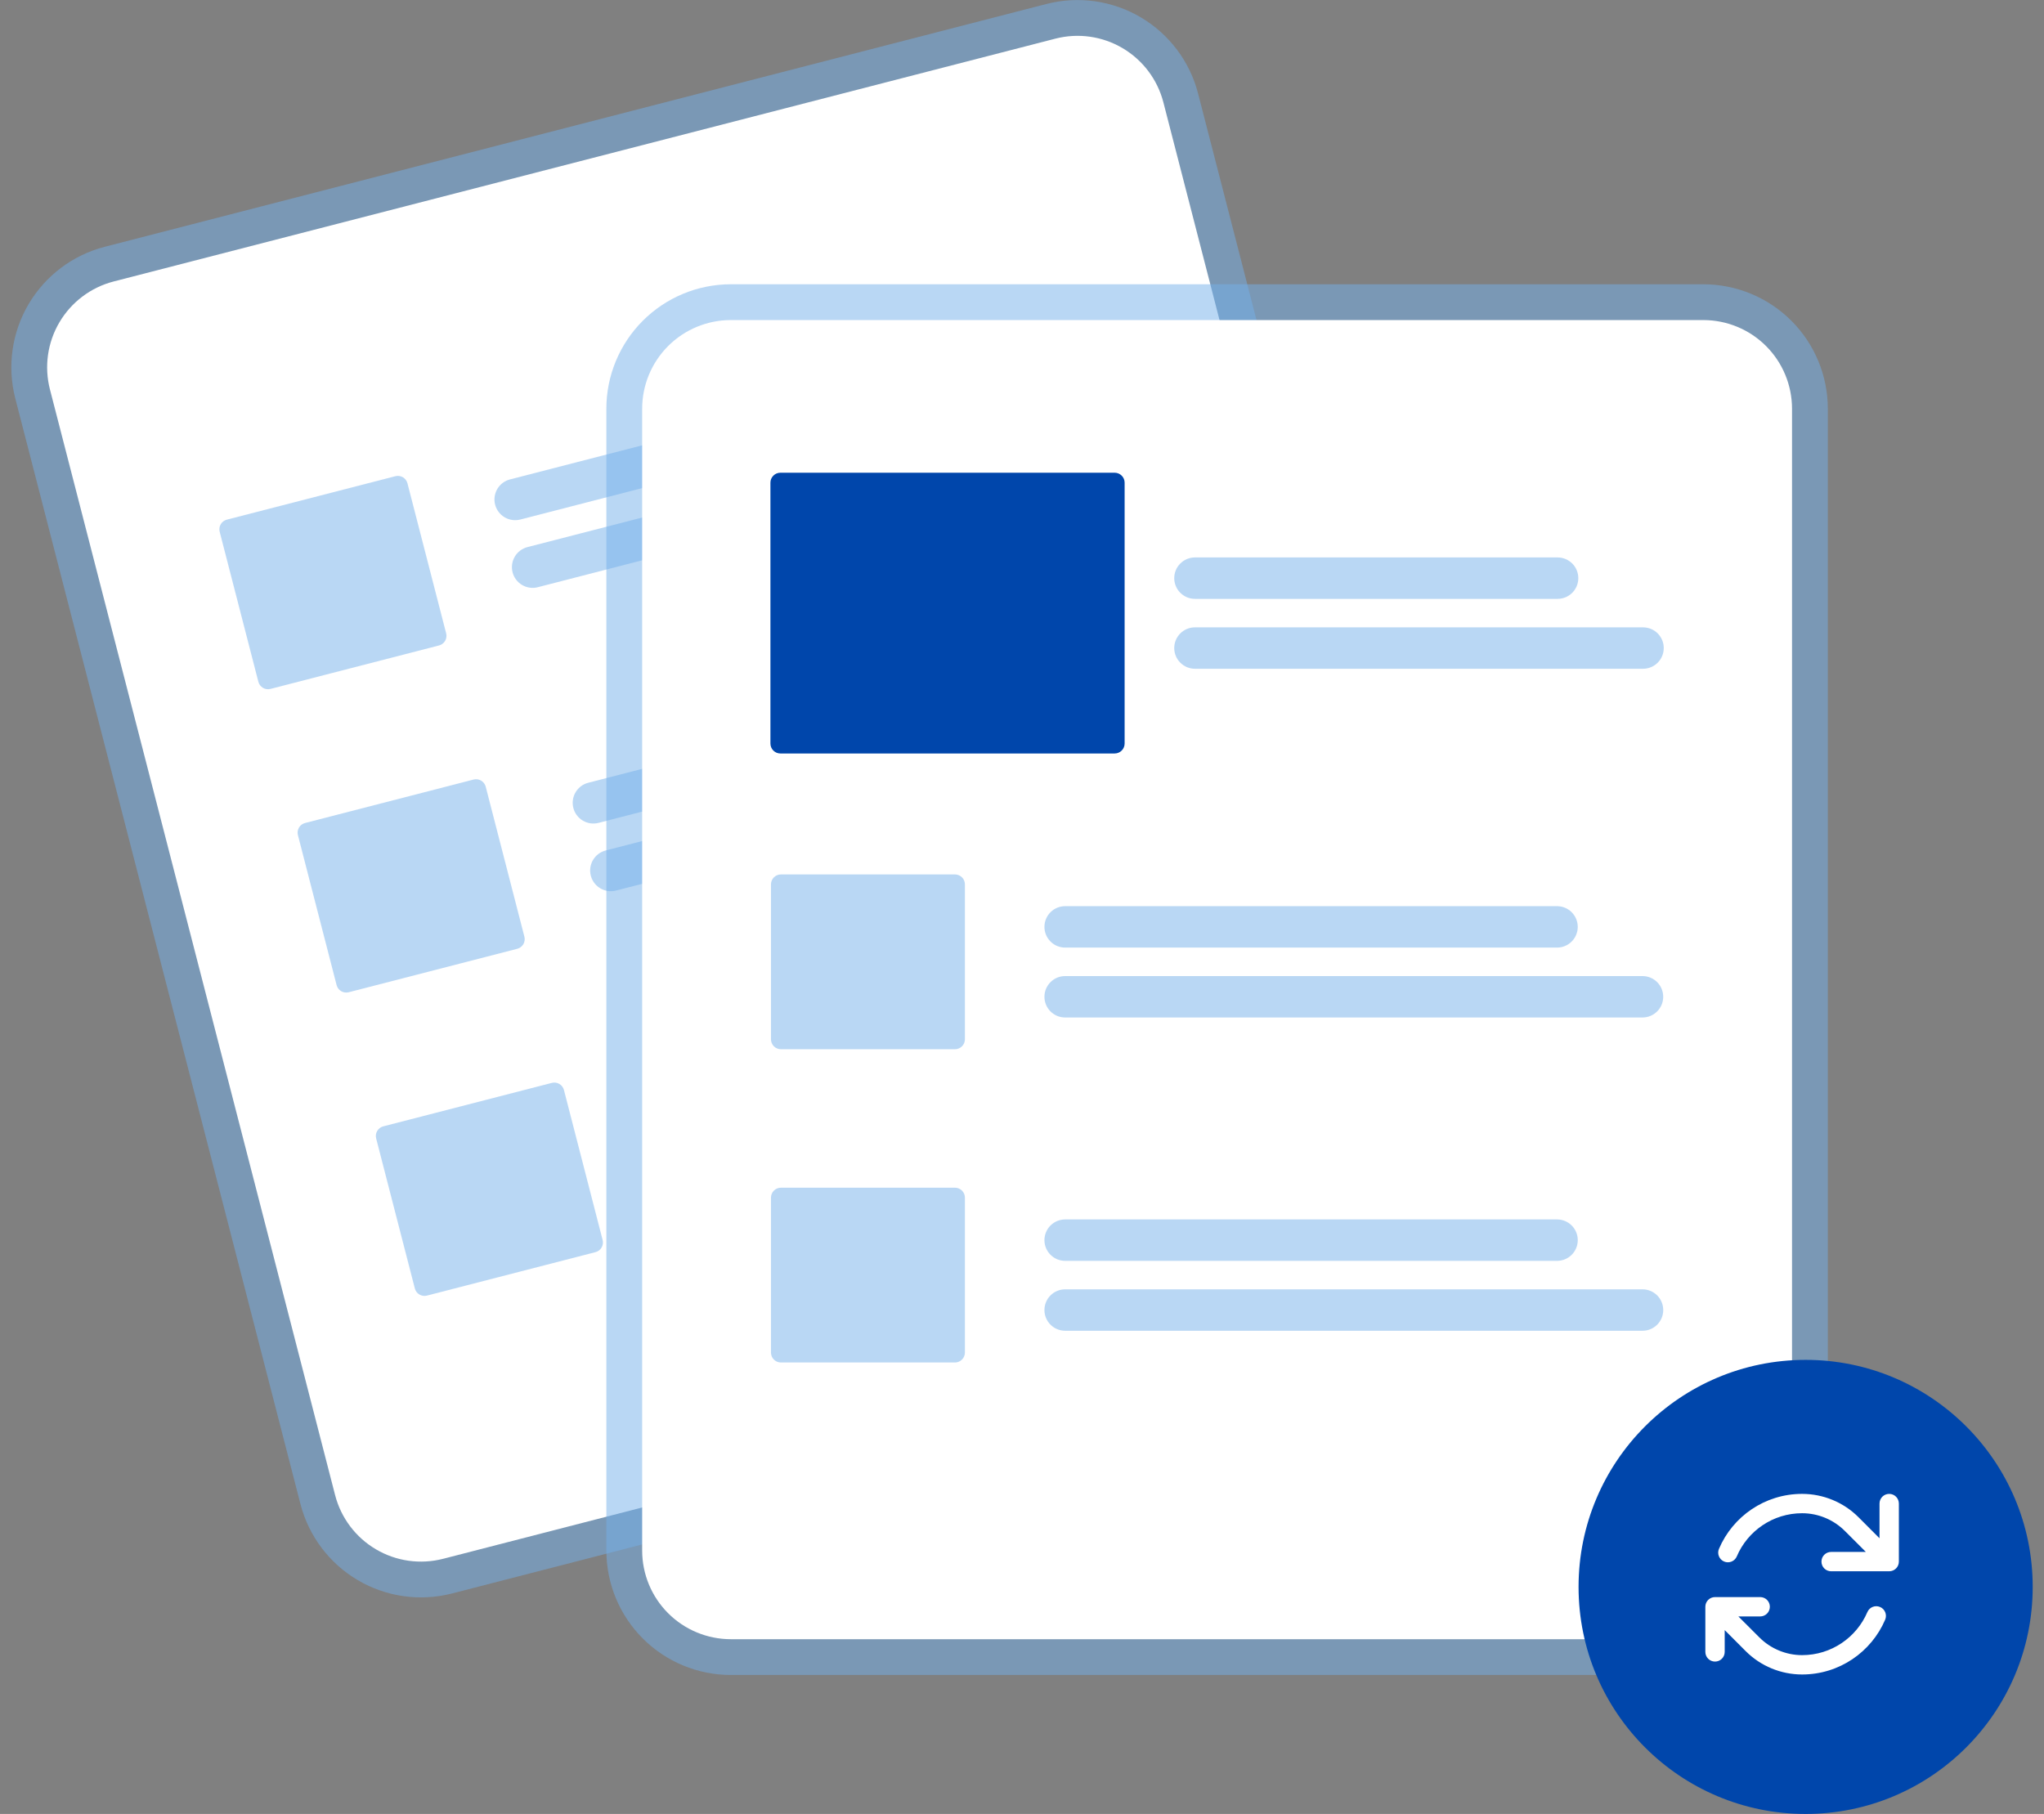 <svg viewBox="0 0 169 150" fill="none" xmlns="http://www.w3.org/2000/svg">
<rect x="0" y="0" width="169" height="150" fill="#808080" stroke="none"/>
<g clip-path="url(#clip0_64383_80909)">
<path d="M86.528 0.327L81.09 1.729L14.09 19.007L8.652 20.41C6.012 21.093 3.752 22.797 2.366 25.145C0.981 27.494 0.583 30.296 1.261 32.937L24.843 124.379C25.526 127.019 27.229 129.28 29.578 130.665C31.926 132.051 34.729 132.448 37.37 131.77L37.384 131.767L115.232 111.691L115.246 111.688C117.885 111.004 120.146 109.301 121.531 106.952C122.917 104.604 123.314 101.801 122.636 99.16L99.055 7.718C98.371 5.078 96.668 2.818 94.32 1.432C91.971 0.046 89.169 -0.351 86.528 0.327Z" fill="#74B0EA" fill-opacity="0.5"/>
<path d="M87.267 3.194L80.826 4.855L15.832 21.616L9.391 23.277C7.512 23.764 5.902 24.977 4.915 26.649C3.928 28.321 3.645 30.317 4.128 32.198L27.709 123.64C28.196 125.52 29.409 127.13 31.082 128.116C32.754 129.103 34.749 129.386 36.63 128.903L36.644 128.9L114.492 108.824L114.506 108.821C116.386 108.334 117.996 107.121 118.983 105.448C119.969 103.776 120.252 101.781 119.769 99.9L96.188 8.457C95.701 6.578 94.489 4.968 92.816 3.981C91.144 2.994 89.148 2.711 87.267 3.194Z" fill="white"/>
<path d="M82.403 32.805L43.022 42.961C42.582 43.074 42.115 43.008 41.724 42.778C41.333 42.547 41.05 42.17 40.936 41.73C40.823 41.29 40.889 40.824 41.119 40.432C41.35 40.041 41.727 39.758 42.167 39.644L81.548 29.488C81.988 29.375 82.454 29.442 82.845 29.673C83.236 29.903 83.519 30.28 83.633 30.72C83.746 31.159 83.68 31.626 83.45 32.017C83.219 32.408 82.843 32.692 82.403 32.805Z" fill="#74B0EA" fill-opacity="0.5"/>
<path d="M90.688 36.639L44.466 48.558C44.026 48.672 43.559 48.606 43.168 48.375C42.776 48.144 42.493 47.767 42.38 47.328C42.266 46.888 42.332 46.421 42.563 46.03C42.794 45.638 43.17 45.355 43.61 45.241L89.833 33.322C90.272 33.208 90.739 33.274 91.131 33.505C91.522 33.736 91.805 34.112 91.919 34.552C92.032 34.992 91.966 35.459 91.736 35.85C91.505 36.242 91.128 36.525 90.688 36.639Z" fill="#74B0EA" fill-opacity="0.5"/>
<path d="M88.872 57.889L49.491 68.045C49.273 68.101 49.047 68.114 48.824 68.083C48.601 68.051 48.387 67.976 48.193 67.862C47.999 67.748 47.83 67.596 47.695 67.416C47.559 67.237 47.461 67.032 47.405 66.814C47.349 66.597 47.336 66.37 47.367 66.147C47.399 65.924 47.474 65.71 47.588 65.516C47.703 65.323 47.854 65.153 48.033 65.018C48.213 64.883 48.418 64.784 48.636 64.728L88.017 54.573C88.235 54.516 88.461 54.504 88.684 54.535C88.907 54.567 89.121 54.642 89.315 54.756C89.509 54.87 89.678 55.022 89.813 55.201C89.948 55.381 90.047 55.586 90.103 55.803C90.159 56.021 90.172 56.248 90.141 56.471C90.109 56.693 90.034 56.908 89.92 57.101C89.805 57.295 89.654 57.464 89.474 57.6C89.295 57.735 89.09 57.833 88.872 57.889Z" fill="#74B0EA" fill-opacity="0.5"/>
<path d="M97.157 61.723L50.934 73.643C50.717 73.699 50.49 73.711 50.267 73.68C50.044 73.648 49.83 73.573 49.636 73.459C49.443 73.345 49.273 73.194 49.138 73.014C49.003 72.834 48.904 72.63 48.848 72.412C48.792 72.194 48.779 71.967 48.811 71.745C48.842 71.522 48.917 71.308 49.032 71.114C49.146 70.92 49.297 70.751 49.477 70.616C49.657 70.48 49.861 70.382 50.079 70.326L96.301 58.406C96.741 58.292 97.208 58.358 97.599 58.589C97.991 58.82 98.274 59.197 98.388 59.637C98.501 60.076 98.435 60.543 98.204 60.935C97.973 61.326 97.597 61.609 97.157 61.723Z" fill="#74B0EA" fill-opacity="0.5"/>
<path d="M95.341 82.974L55.96 93.129C55.52 93.242 55.053 93.176 54.662 92.945C54.271 92.715 53.988 92.338 53.875 91.898C53.761 91.459 53.827 90.992 54.058 90.601C54.288 90.21 54.665 89.926 55.104 89.812L94.486 79.657C94.925 79.543 95.392 79.609 95.784 79.84C96.175 80.071 96.458 80.448 96.572 80.888C96.685 81.327 96.619 81.794 96.388 82.186C96.157 82.577 95.781 82.86 95.341 82.974Z" fill="#74B0EA" fill-opacity="0.5"/>
<path d="M103.626 86.807L57.403 98.727C57.185 98.783 56.958 98.796 56.736 98.764C56.513 98.733 56.298 98.658 56.104 98.544C55.91 98.43 55.741 98.278 55.606 98.099C55.47 97.919 55.372 97.714 55.316 97.496C55.259 97.278 55.247 97.051 55.278 96.829C55.31 96.606 55.385 96.391 55.499 96.198C55.614 96.004 55.765 95.834 55.945 95.699C56.125 95.564 56.33 95.466 56.548 95.41L102.77 83.49C103.21 83.376 103.677 83.442 104.068 83.673C104.459 83.904 104.743 84.281 104.856 84.721C104.97 85.16 104.904 85.627 104.673 86.019C104.442 86.41 104.065 86.693 103.626 86.807Z" fill="#74B0EA" fill-opacity="0.5"/>
<path d="M36.299 53.374L22.363 56.968C22.152 57.022 21.928 56.991 21.74 56.88C21.553 56.769 21.417 56.589 21.362 56.378L18.163 43.972C18.109 43.761 18.141 43.538 18.251 43.35C18.362 43.163 18.542 43.027 18.753 42.972L32.69 39.378C32.901 39.324 33.124 39.356 33.312 39.466C33.5 39.577 33.636 39.758 33.69 39.968L36.889 52.374C36.943 52.585 36.912 52.809 36.801 52.996C36.69 53.184 36.51 53.32 36.299 53.374Z" fill="#74B0EA" fill-opacity="0.5"/>
<path d="M42.768 78.458L28.831 82.052C28.62 82.106 28.397 82.075 28.209 81.964C28.021 81.853 27.886 81.673 27.831 81.462L24.632 69.057C24.578 68.846 24.609 68.622 24.72 68.434C24.831 68.247 25.011 68.111 25.222 68.056L39.159 64.462C39.37 64.408 39.593 64.44 39.781 64.551C39.968 64.661 40.104 64.842 40.159 65.052L43.358 77.458C43.412 77.669 43.38 77.893 43.27 78.08C43.159 78.268 42.979 78.404 42.768 78.458Z" fill="#74B0EA" fill-opacity="0.5"/>
<path d="M49.237 103.542L35.3 107.136C35.089 107.19 34.865 107.159 34.678 107.048C34.49 106.937 34.354 106.757 34.3 106.546L31.101 94.141C31.046 93.93 31.078 93.706 31.189 93.518C31.299 93.331 31.48 93.195 31.691 93.14L45.627 89.546C45.838 89.492 46.062 89.524 46.249 89.635C46.437 89.745 46.573 89.926 46.628 90.136L49.827 102.542C49.881 102.753 49.849 102.977 49.739 103.164C49.628 103.352 49.447 103.488 49.237 103.542Z" fill="#74B0EA" fill-opacity="0.5"/>
<path d="M140.842 23.507H60.419C57.692 23.51 55.078 24.594 53.15 26.522C51.221 28.451 50.137 31.065 50.134 33.791V128.226C50.137 130.952 51.221 133.567 53.15 135.495C55.078 137.423 57.692 138.507 60.419 138.51H140.842C143.569 138.507 146.183 137.423 148.111 135.495C150.04 133.567 151.124 130.952 151.127 128.226V33.791C151.124 31.065 150.04 28.451 148.111 26.522C146.183 24.594 143.569 23.51 140.842 23.507Z" fill="#74B0EA" fill-opacity="0.5"/>
<path d="M140.843 26.467H60.419C58.477 26.47 56.615 27.242 55.242 28.615C53.869 29.988 53.097 31.85 53.095 33.791V128.225C53.097 130.167 53.869 132.029 55.242 133.402C56.615 134.775 58.477 135.547 60.419 135.55H140.843C142.784 135.547 144.646 134.775 146.019 133.402C147.392 132.029 148.164 130.167 148.167 128.225V33.791C148.164 31.85 147.392 29.988 146.019 28.615C144.646 27.242 142.784 26.47 140.843 26.467Z" fill="white"/>
<path d="M149.291 150C159.66 150 168.066 141.594 168.066 131.225C168.066 120.856 159.66 112.451 149.291 112.451C138.922 112.451 130.517 120.856 130.517 131.225C130.517 141.594 138.922 150 149.291 150Z" fill="#0046AB"/>
<path d="M157 129.133C157 129.577 156.643 129.933 156.2 129.933H152.467H151.4C150.957 129.933 150.6 129.577 150.6 129.133C150.6 128.69 150.957 128.333 151.4 128.333H152.467H154.27L152.533 126.597C151.593 125.66 150.323 125.133 149 125.133C146.577 125.133 144.493 126.603 143.6 128.703C143.427 129.11 142.957 129.3 142.55 129.127C142.143 128.953 141.953 128.483 142.127 128.077C143.263 125.407 145.913 123.533 149 123.533C150.75 123.533 152.427 124.227 153.663 125.463L155.4 127.203V125.4V125.387V124.333C155.4 123.89 155.757 123.533 156.2 123.533C156.643 123.533 157 123.89 157 124.333V129.133ZM141.8 132.067H145.533C145.977 132.067 146.333 132.423 146.333 132.867C146.333 133.31 145.977 133.667 145.533 133.667H143.73L145.467 135.403C146.407 136.34 147.677 136.867 149 136.867C151.42 136.867 153.5 135.403 154.397 133.307C154.57 132.9 155.04 132.713 155.447 132.887C155.853 133.06 156.04 133.53 155.867 133.937C154.727 136.6 152.083 138.467 149 138.467C147.25 138.467 145.573 137.773 144.337 136.537L142.6 134.797V136.6C142.6 137.043 142.243 137.4 141.8 137.4C141.357 137.4 141 137.043 141 136.6V132.867C141 132.423 141.357 132.067 141.8 132.067Z" fill="white"/>
<path d="M128.739 78.359H88.069C87.844 78.359 87.621 78.315 87.413 78.229C87.205 78.143 87.016 78.017 86.857 77.858C86.698 77.698 86.571 77.51 86.485 77.302C86.399 77.094 86.355 76.871 86.355 76.646C86.355 76.421 86.399 76.198 86.485 75.99C86.571 75.782 86.698 75.593 86.857 75.434C87.016 75.275 87.205 75.149 87.413 75.063C87.621 74.977 87.844 74.933 88.069 74.933H128.739C129.193 74.934 129.628 75.114 129.949 75.435C130.269 75.757 130.45 76.192 130.45 76.646C130.45 77.1 130.269 77.535 129.949 77.856C129.628 78.177 129.193 78.358 128.739 78.359Z" fill="#74B0EA" fill-opacity="0.5"/>
<path d="M135.804 84.139H88.069C87.844 84.139 87.621 84.095 87.413 84.009C87.205 83.923 87.016 83.797 86.857 83.638C86.698 83.479 86.571 83.29 86.485 83.082C86.399 82.874 86.355 82.651 86.355 82.426C86.355 82.201 86.399 81.978 86.485 81.77C86.571 81.562 86.698 81.374 86.857 81.215C87.016 81.055 87.205 80.929 87.413 80.843C87.621 80.757 87.844 80.713 88.069 80.714H135.804C136.258 80.714 136.694 80.894 137.015 81.215C137.336 81.537 137.516 81.972 137.516 82.426C137.516 82.881 137.336 83.316 137.015 83.637C136.694 83.959 136.258 84.139 135.804 84.139Z" fill="#74B0EA" fill-opacity="0.5"/>
<path d="M128.739 104.263H88.069C87.844 104.264 87.621 104.219 87.413 104.133C87.205 104.048 87.016 103.921 86.857 103.762C86.698 103.603 86.571 103.414 86.485 103.206C86.399 102.999 86.355 102.776 86.355 102.551C86.355 102.326 86.399 102.103 86.485 101.895C86.571 101.687 86.698 101.498 86.857 101.339C87.016 101.18 87.205 101.054 87.413 100.968C87.621 100.882 87.844 100.838 88.069 100.838H128.739C129.193 100.838 129.629 101.018 129.95 101.34C130.271 101.661 130.452 102.096 130.452 102.551C130.452 103.005 130.271 103.44 129.95 103.762C129.629 104.083 129.193 104.263 128.739 104.263Z" fill="#74B0EA" fill-opacity="0.5"/>
<path d="M135.804 110.044H88.069C87.844 110.044 87.621 110 87.413 109.914C87.205 109.828 87.016 109.702 86.857 109.543C86.698 109.384 86.571 109.195 86.485 108.987C86.399 108.779 86.355 108.556 86.355 108.331C86.355 108.106 86.399 107.883 86.485 107.675C86.571 107.467 86.698 107.278 86.857 107.119C87.016 106.96 87.205 106.834 87.413 106.748C87.621 106.662 87.844 106.618 88.069 106.618H135.804C136.029 106.618 136.252 106.662 136.46 106.748C136.668 106.834 136.857 106.96 137.016 107.119C137.175 107.278 137.302 107.467 137.388 107.675C137.474 107.883 137.518 108.106 137.518 108.331C137.518 108.556 137.474 108.779 137.388 108.987C137.302 109.195 137.175 109.384 137.016 109.543C136.857 109.702 136.668 109.828 136.46 109.914C136.252 110 136.029 110.044 135.804 110.044Z" fill="#74B0EA" fill-opacity="0.5"/>
<path d="M78.959 86.763H64.566C64.348 86.763 64.139 86.676 63.985 86.522C63.831 86.368 63.745 86.159 63.745 85.942V73.13C63.745 72.913 63.831 72.704 63.985 72.55C64.139 72.396 64.348 72.309 64.566 72.309H78.959C79.176 72.309 79.385 72.396 79.539 72.55C79.693 72.704 79.779 72.913 79.78 73.13V85.942C79.779 86.159 79.693 86.368 79.539 86.522C79.385 86.676 79.176 86.763 78.959 86.763Z" fill="#74B0EA" fill-opacity="0.5"/>
<path d="M78.959 112.668H64.566C64.348 112.668 64.139 112.581 63.985 112.427C63.831 112.273 63.745 112.064 63.745 111.847V99.035C63.745 98.817 63.831 98.609 63.985 98.455C64.139 98.301 64.348 98.214 64.566 98.214H78.959C79.176 98.214 79.385 98.301 79.539 98.455C79.693 98.609 79.779 98.817 79.78 99.035V111.847C79.779 112.064 79.693 112.273 79.539 112.427C79.385 112.581 79.176 112.668 78.959 112.668Z" fill="#74B0EA" fill-opacity="0.5"/>
<path d="M128.784 49.522H98.8C98.345 49.522 97.91 49.341 97.589 49.02C97.267 48.699 97.087 48.263 97.087 47.809C97.087 47.355 97.267 46.919 97.589 46.598C97.91 46.277 98.345 46.096 98.8 46.096H128.784C129.238 46.096 129.674 46.277 129.995 46.598C130.316 46.919 130.496 47.355 130.496 47.809C130.496 48.263 130.316 48.699 129.995 49.02C129.674 49.341 129.238 49.522 128.784 49.522Z" fill="#74B0EA" fill-opacity="0.5"/>
<path d="M135.849 55.302H98.8C98.575 55.302 98.352 55.258 98.144 55.172C97.936 55.085 97.748 54.959 97.589 54.8C97.43 54.641 97.303 54.452 97.217 54.245C97.131 54.037 97.087 53.814 97.087 53.589C97.087 53.364 97.131 53.142 97.217 52.934C97.303 52.726 97.43 52.537 97.589 52.378C97.748 52.219 97.936 52.093 98.144 52.007C98.352 51.921 98.575 51.877 98.8 51.877H135.849C136.303 51.877 136.739 52.057 137.06 52.378C137.381 52.699 137.561 53.135 137.561 53.589C137.561 54.043 137.381 54.479 137.06 54.8C136.739 55.121 136.303 55.302 135.849 55.302Z" fill="#74B0EA" fill-opacity="0.5"/>
<path d="M92.164 62.307H64.521C64.303 62.307 64.094 62.22 63.941 62.066C63.786 61.912 63.7 61.703 63.7 61.486V39.912C63.7 39.694 63.786 39.486 63.941 39.332C64.094 39.178 64.303 39.091 64.521 39.091H92.164C92.381 39.091 92.59 39.178 92.744 39.332C92.898 39.486 92.985 39.694 92.985 39.912V61.486C92.985 61.703 92.898 61.912 92.744 62.066C92.59 62.22 92.381 62.307 92.164 62.307Z" fill="#0046AB"/>
</g>
<defs>
<clipPath id="clip0_64383_80909">
<rect width="167.132" height="150" fill="white" transform="translate(0.934)"/>
</clipPath>
</defs>
</svg>
